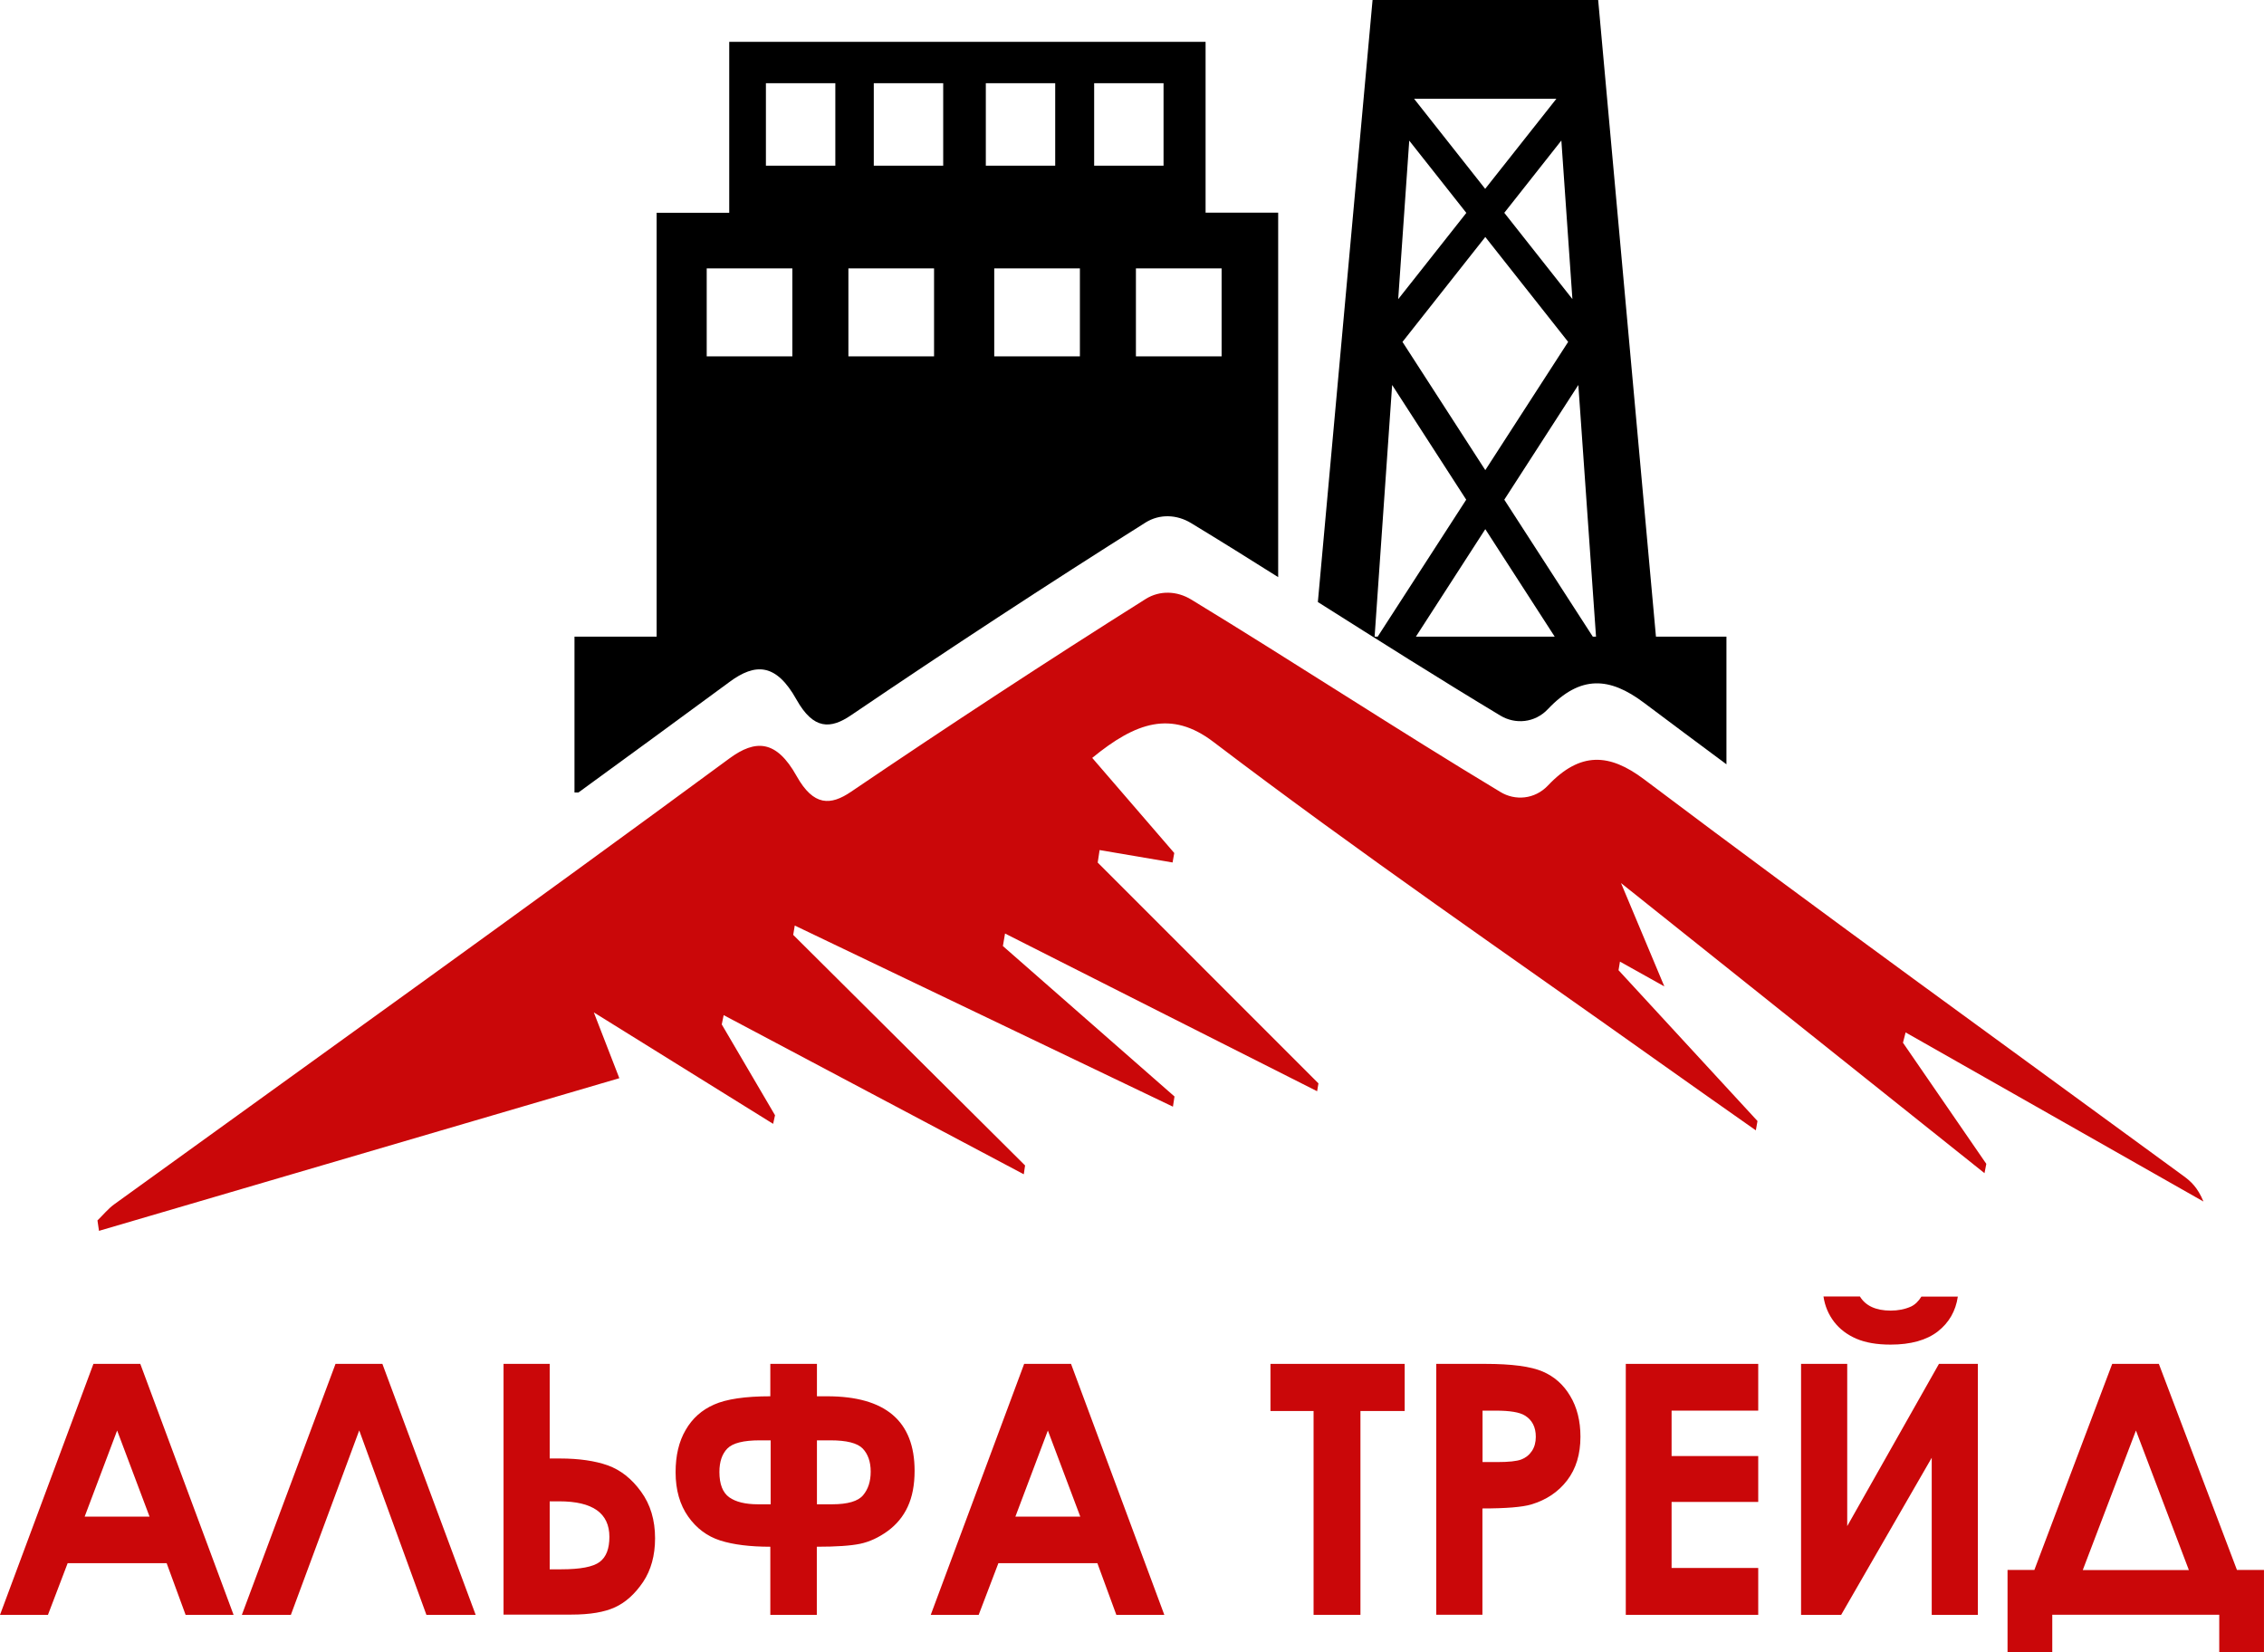 <svg width="74" height="54" viewBox="0 0 74 54.001" fill="none" xmlns="http://www.w3.org/2000/svg" xmlns:xlink="http://www.w3.org/1999/xlink">
	<desc>
			Created with Pixso.
	</desc>
	<defs/>
	<path id="Vector" d="M3.053 44.575L4.585 44.575L7.634 52.777L6.066 52.777L5.446 51.088L2.211 51.088L1.567 52.777L0 52.777L3.053 44.575ZM3.828 46.753L2.766 49.568L4.888 49.568L3.828 46.753Z" fill="#CA0709" fill-opacity="1" fill-rule="nonzero"/>
	<path id="Vector" d="M13.937 52.777L11.741 46.749L9.507 52.777L7.905 52.777L10.966 44.575L12.498 44.575L15.547 52.777L13.937 52.777Z" fill="#CA0709" fill-opacity="1" fill-rule="nonzero"/>
	<path id="Vector" d="M16.458 52.777L16.458 44.575L17.967 44.575L17.967 47.667L18.297 47.667C18.925 47.667 19.448 47.744 19.867 47.892C20.286 48.044 20.648 48.329 20.953 48.751C21.26 49.171 21.411 49.681 21.411 50.274C21.411 50.836 21.279 51.313 21.02 51.702C20.756 52.091 20.453 52.368 20.105 52.528C19.759 52.689 19.282 52.769 18.677 52.769L16.458 52.769L16.458 52.777ZM17.967 49.063L17.967 51.289L18.343 51.289C18.968 51.289 19.387 51.209 19.6 51.048C19.814 50.888 19.918 50.615 19.918 50.23C19.918 49.452 19.371 49.067 18.277 49.067L17.967 49.067L17.967 49.063Z" fill="#CA0709" fill-opacity="1" fill-rule="nonzero"/>
	<path id="Vector" d="M26.702 44.575L26.702 45.634L27.035 45.634C28.939 45.634 29.894 46.444 29.894 48.068C29.894 48.53 29.82 48.919 29.669 49.244C29.521 49.565 29.301 49.829 29.01 50.042C28.719 50.251 28.42 50.391 28.113 50.455C27.808 50.519 27.334 50.551 26.698 50.551L26.698 52.777L25.178 52.777L25.178 50.551C24.514 50.551 23.967 50.483 23.54 50.347C23.114 50.21 22.765 49.95 22.493 49.565C22.222 49.18 22.082 48.698 22.082 48.117C22.082 47.571 22.19 47.11 22.412 46.733C22.629 46.356 22.939 46.079 23.343 45.903C23.742 45.726 24.355 45.634 25.178 45.634L25.178 44.575L26.702 44.575ZM25.182 47.074L24.832 47.074C24.305 47.074 23.951 47.162 23.777 47.338C23.602 47.515 23.514 47.772 23.514 48.108C23.514 48.506 23.622 48.782 23.835 48.935C24.049 49.087 24.362 49.164 24.777 49.164L25.189 49.164L25.189 47.074L25.182 47.074ZM26.702 47.074L26.702 49.164L27.198 49.164C27.71 49.164 28.048 49.063 28.211 48.867C28.377 48.67 28.459 48.414 28.459 48.097C28.459 47.772 28.369 47.523 28.199 47.343C28.024 47.162 27.671 47.074 27.144 47.074L26.702 47.074Z" fill="#CA0709" fill-opacity="1" fill-rule="nonzero"/>
	<path id="Vector" d="M33.475 44.575L35.007 44.575L38.056 52.777L36.488 52.777L35.868 51.088L32.633 51.088L31.989 52.777L30.422 52.777L33.475 44.575ZM34.25 46.753L33.188 49.568L35.31 49.568L34.25 46.753Z" fill="#CA0709" fill-opacity="1" fill-rule="nonzero"/>
	<path id="Vector" d="M41.53 44.575L45.913 44.575L45.913 46.115L44.467 46.115L44.467 52.777L42.935 52.777L42.935 46.115L41.526 46.115L41.526 44.575L41.53 44.575Z" fill="#CA0709" fill-opacity="1" fill-rule="nonzero"/>
	<path id="Vector" d="M46.945 44.575L48.547 44.575C49.412 44.575 50.037 44.659 50.421 44.824C50.805 44.988 51.107 45.257 51.324 45.626C51.546 45.995 51.658 46.44 51.658 46.954C51.658 47.527 51.515 48.001 51.224 48.381C50.933 48.762 50.541 49.023 50.045 49.171C49.754 49.256 49.222 49.3 48.454 49.3L48.454 52.773L46.945 52.773L46.945 44.575ZM48.454 47.784L48.935 47.784C49.312 47.784 49.575 47.756 49.723 47.7C49.87 47.644 49.986 47.551 50.071 47.423C50.157 47.294 50.199 47.138 50.199 46.958C50.199 46.641 50.079 46.408 49.843 46.264C49.672 46.155 49.351 46.103 48.885 46.103L48.458 46.103L48.458 47.784L48.454 47.784Z" fill="#CA0709" fill-opacity="1" fill-rule="nonzero"/>
	<path id="Vector" d="M53.14 44.575L57.469 44.575L57.469 46.103L54.637 46.103L54.637 47.587L57.469 47.587L57.469 49.087L54.637 49.087L54.637 51.245L57.469 51.245L57.469 52.777L53.14 52.777L53.14 44.575Z" fill="#CA0709" fill-opacity="1" fill-rule="nonzero"/>
	<path id="Vector" d="M64.648 44.575L64.648 52.777L63.14 52.777L63.14 47.643L60.18 52.777L58.869 52.777L58.869 44.575L60.378 44.575L60.378 49.877L63.376 44.575L64.648 44.575ZM59.602 42.373L60.793 42.373C60.886 42.525 61.018 42.642 61.185 42.718C61.352 42.794 61.558 42.834 61.798 42.834C62.042 42.834 62.263 42.79 62.461 42.702C62.589 42.642 62.705 42.534 62.802 42.377L63.993 42.377C63.923 42.85 63.706 43.227 63.338 43.516C62.969 43.801 62.453 43.945 61.794 43.945C61.348 43.945 60.976 43.881 60.677 43.753C60.378 43.624 60.134 43.44 59.951 43.203C59.766 42.962 59.648 42.686 59.602 42.373Z" fill="#CA0709" fill-opacity="1" fill-rule="nonzero"/>
	<path id="Vector" d="M69.039 44.575L70.564 44.575L73.116 51.309L74 51.309L74 54.001L72.538 54.001L72.538 52.773L67.08 52.773L67.08 54.001L65.618 54.001L65.618 51.309L66.495 51.309L69.039 44.575ZM69.815 46.753L68.077 51.313L71.545 51.313L69.815 46.753Z" fill="#CA0709" fill-opacity="1" fill-rule="nonzero"/>
	<path id="Vector" d="M26.034 22.865C26.589 23.855 27.148 23.831 27.818 23.375C31.019 21.205 34.227 19.103 37.442 17.078C37.903 16.789 38.47 16.813 38.935 17.098C39.886 17.675 40.832 18.265 41.778 18.862L41.778 6.951L39.405 6.951L39.405 1.368L23.835 1.368L23.835 6.955L21.462 6.955L21.462 20.808L18.777 20.808L18.777 25.901L18.905 25.901C20.554 24.702 22.198 23.498 23.843 22.288C24.689 21.662 25.367 21.67 26.034 22.865ZM39.929 8.771L39.929 11.647L37.128 11.647L37.128 8.771L39.929 8.771ZM35.763 2.719L38.031 2.719L38.031 5.415L35.763 5.415L35.763 2.719ZM35.297 11.647L32.497 11.647L32.497 8.771L35.297 8.771L35.297 11.647ZM32.222 2.719L34.49 2.719L34.49 5.415L32.222 5.415L32.222 2.719ZM28.56 2.719L30.829 2.719L30.829 5.415L28.56 5.415L28.56 2.719ZM27.73 11.647L27.73 8.771L30.53 8.771L30.53 11.647L27.73 11.647ZM25.034 2.719L27.303 2.719L27.303 5.415L25.034 5.415L25.034 2.719ZM23.099 11.647L23.099 8.771L25.898 8.771L25.898 11.647L23.099 11.647Z" fill="#000000" fill-opacity="1" fill-rule="nonzero"/>
	<path id="Vector" d="M50.596 23.174C51.659 22.051 52.613 22.127 53.73 22.965C54.63 23.643 55.53 24.309 56.43 24.979L56.43 20.808L54.126 20.808L52.237 0L44.863 0L43.075 19.676C45.062 20.932 47.051 22.191 49.045 23.39C49.522 23.675 50.162 23.635 50.596 23.174ZM52.167 20.808L52.062 20.808L49.169 16.331L51.589 12.582L52.167 20.808ZM45.841 11.174L48.548 7.745L51.256 11.174L48.548 15.365L45.841 11.174ZM51.395 9.774L49.169 6.955L51.034 4.592L51.395 9.774ZM46.221 3.229L50.871 3.229L48.544 6.172L46.221 3.229ZM46.062 4.596L47.928 6.958L45.701 9.778L46.062 4.596ZM44.93 20.808L45.503 12.582L47.924 16.331L45.03 20.808L44.93 20.808ZM46.279 20.808L48.548 17.294L50.817 20.808L46.279 20.808Z" fill="#000000" fill-opacity="1" fill-rule="nonzero"/>
	<path id="Vector" d="M25.926 30.554C28.451 33.065 30.98 35.579 33.505 38.09C33.489 38.186 33.477 38.282 33.463 38.378C30.192 36.646 26.923 34.909 23.653 33.177C23.634 33.277 23.61 33.381 23.591 33.481C24.173 34.472 24.751 35.459 25.332 36.449C25.314 36.541 25.29 36.634 25.27 36.73C23.394 35.563 21.512 34.396 19.409 33.088C19.759 33.983 19.945 34.464 20.243 35.238C14.487 36.927 8.863 38.579 3.235 40.227C3.22 40.115 3.2 40.003 3.185 39.887C3.367 39.71 3.541 39.498 3.731 39.361C10.438 34.516 17.148 29.715 23.843 24.786C24.689 24.165 25.371 24.169 26.038 25.364C26.593 26.355 27.151 26.331 27.822 25.873C31.023 23.704 34.23 21.602 37.446 19.577C37.907 19.288 38.474 19.311 38.94 19.597C42.313 21.65 45.665 23.852 49.044 25.885C49.52 26.174 50.161 26.13 50.595 25.673C51.658 24.55 52.612 24.626 53.73 25.464C59.598 29.884 65.493 34.131 71.382 38.443C71.61 38.611 71.831 38.808 72.022 39.269C68.775 37.428 65.532 35.583 62.286 33.742C62.259 33.855 62.231 33.967 62.2 34.079C63.108 35.398 64.016 36.718 64.924 38.038C64.904 38.138 64.885 38.238 64.865 38.342C60.994 35.251 57.119 32.158 52.984 28.861C53.531 30.169 53.907 31.067 54.4 32.238C53.795 31.901 53.372 31.665 52.949 31.428C52.934 31.52 52.919 31.617 52.903 31.709C54.416 33.353 55.933 34.994 57.445 36.638C57.426 36.738 57.41 36.842 57.391 36.943C56.336 36.201 55.284 35.463 54.23 34.713C49.365 31.252 44.482 27.911 39.653 24.241C38.288 23.206 37.128 23.599 35.7 24.77C36.678 25.901 37.527 26.892 38.381 27.878C38.361 27.983 38.346 28.083 38.326 28.188C37.531 28.051 36.736 27.915 35.941 27.782C35.922 27.919 35.902 28.055 35.879 28.191C38.284 30.598 40.688 33.001 43.094 35.407C43.078 35.491 43.066 35.575 43.051 35.664C39.649 33.947 36.247 32.23 32.85 30.51C32.826 30.646 32.803 30.782 32.78 30.919C34.649 32.559 36.519 34.199 38.389 35.836C38.373 35.948 38.353 36.057 38.338 36.169C34.219 34.195 30.096 32.222 25.977 30.249C25.961 30.353 25.945 30.454 25.926 30.554Z" fill="#CA0709" fill-opacity="1" fill-rule="nonzero"/>
</svg>
